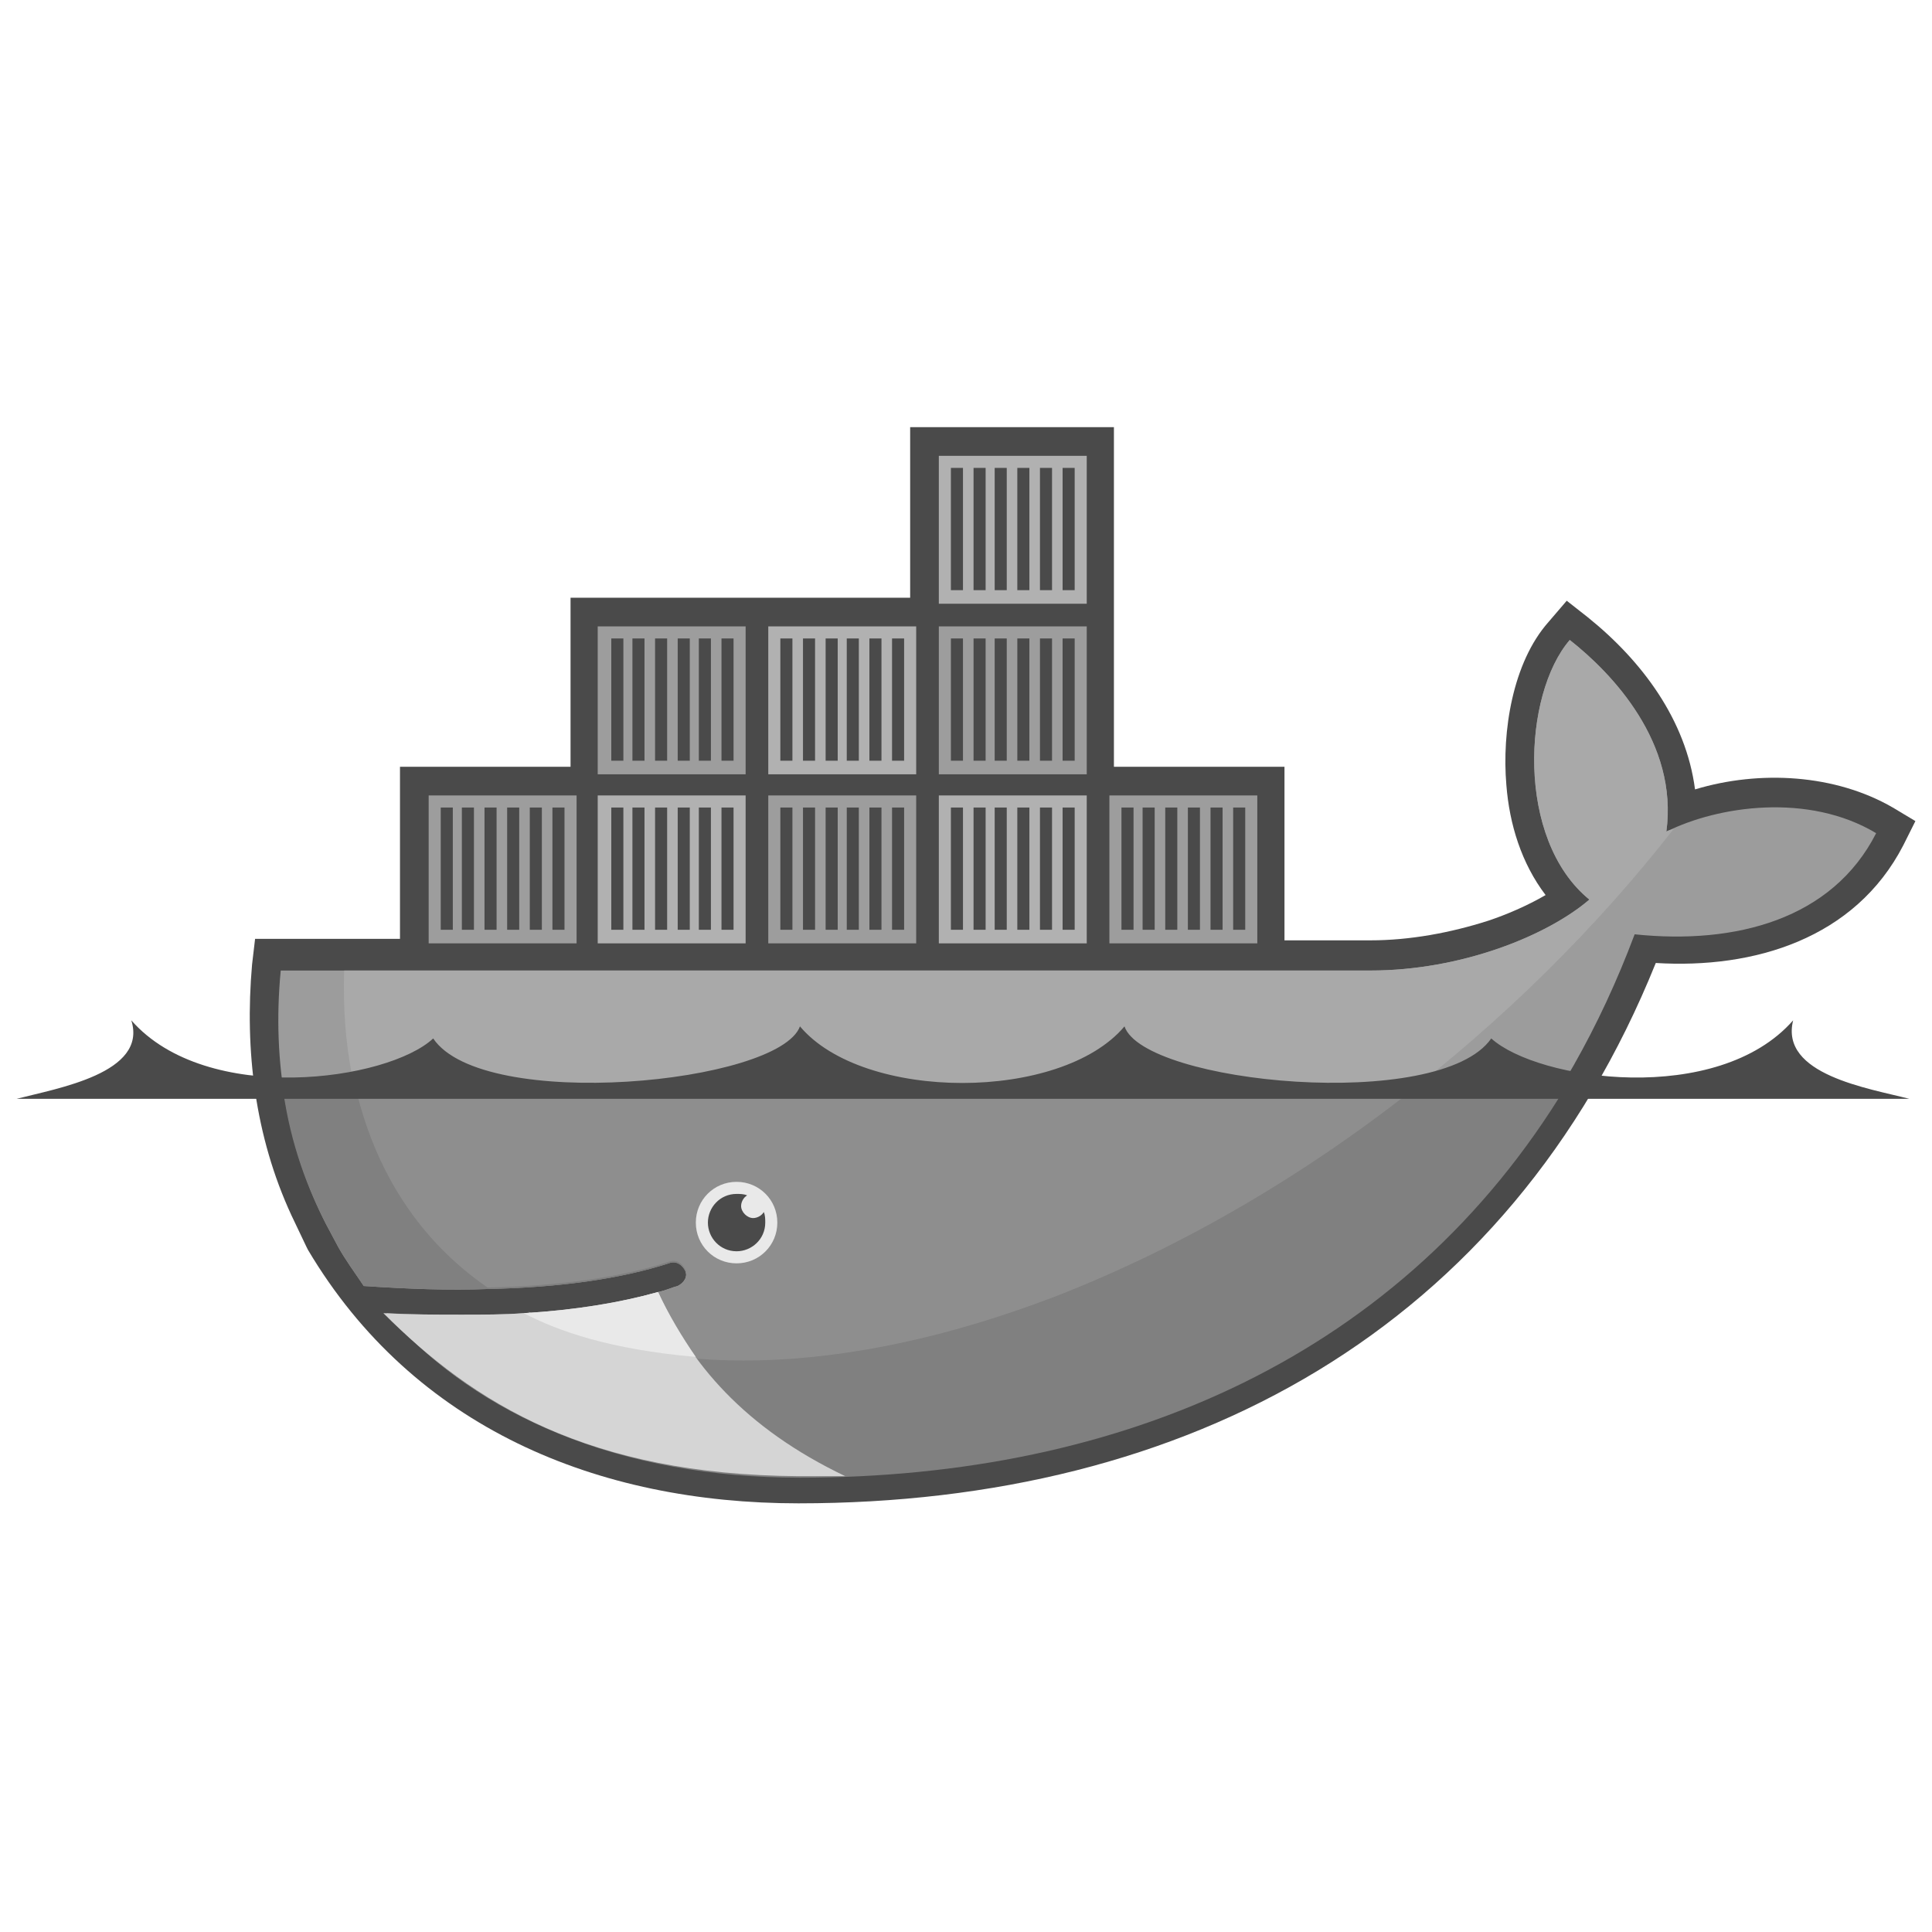 <?xml version="1.0" encoding="UTF-8" standalone="no"?><!DOCTYPE svg PUBLIC "-//W3C//DTD SVG 1.1//EN" "http://www.w3.org/Graphics/SVG/1.1/DTD/svg11.dtd"><svg width="100%" height="100%" viewBox="0 0 128 128" version="1.1" xmlns="http://www.w3.org/2000/svg" xmlns:xlink="http://www.w3.org/1999/xlink" xml:space="preserve" style="fill-rule:evenodd;clip-rule:evenodd;stroke-linejoin:round;stroke-miterlimit:1.414;"><g><path d="M73.8,50.8l11.3,0l0,11.5l5.7,0c2.6,0 5.3,-0.5 7.8,-1.3c1.2,-0.4 2.6,-1 3.8,-1.7c-1.6,-2.1 -2.4,-4.7 -2.6,-7.3c-0.3,-3.5 0.4,-8.1 2.8,-10.8l1.2,-1.4l1.4,1.1c3.6,2.9 6.5,6.8 7.1,11.4c4.3,-1.3 9.3,-1 13.1,1.2l1.5,0.9l-0.8,1.6c-3.2,6.2 -9.9,8.2 -16.4,7.8c-9.8,24.3 -31,35.8 -56.8,35.8c-13.3,0 -25.5,-5 -32.5,-16.8l-0.1,-0.2l-1,-2.1c-2.4,-5.2 -3.1,-10.9 -2.6,-16.6l0.2,-1.7l9.6,0l0,-11.4l11.3,0l0,-11.2l22.5,0l0,-11.3l13.5,0l0,22.5Z" style="fill:#4a4a4a;"/><path d="M110.4,55.1c0.8,-5.9 -3.6,-10.5 -6.4,-12.7c-3.1,3.6 -3.6,13.2 1.3,17.2c-2.8,2.4 -8.5,4.7 -14.5,4.7l-72.2,0c-0.6,6.2 0.5,11.9 3,16.8l0.8,1.5c0.5,0.9 1.1,1.7 1.7,2.6c3,0.2 5.7,0.3 8.2,0.2c4.9,-0.1 8.9,-0.7 12,-1.7c0.5,-0.2 0.9,0.1 1.1,0.5c0.2,0.5 -0.1,0.9 -0.5,1.1c-0.4,0.1 -0.8,0.3 -1.3,0.4c-2.4,0.7 -5,1.1 -8.3,1.3l-0.6,0c-1.3,0.1 -2.7,0.1 -4.2,0.1c-1.6,0 -3.1,0 -4.9,-0.1c6,6.8 15.4,10.8 27.2,10.8c25,0 46.2,-11.1 55.5,-35.9c6.7,0.7 13.1,-1 16,-6.7c-4.5,-2.7 -10.5,-1.8 -13.9,-0.1l0,0Z" style="fill:#9c9c9c;fill-rule:nonzero;"/><path d="M110.4,55.1c0.8,-5.9 -3.6,-10.5 -6.4,-12.7c-3.1,3.6 -3.6,13.2 1.3,17.2c-2.8,2.4 -8.5,4.7 -14.5,4.7l-68,0c-0.3,9.5 3.2,16.7 9.5,21c4.9,-0.1 8.9,-0.7 12,-1.7c0.5,-0.2 0.9,0.1 1.1,0.5c0.2,0.5 -0.1,0.9 -0.5,1.1c-0.4,0.1 -0.8,0.3 -1.3,0.4c-2.4,0.7 -5.2,1.2 -8.5,1.4l-0.1,-0.1c8.5,4.4 20.8,4.3 35,-1.1c15.8,-6.1 30.6,-17.7 40.9,-30.9c-0.2,0.1 -0.4,0.1 -0.5,0.2l0,0Z" style="fill:#a9a9a9;fill-rule:nonzero;"/><path d="M18.7,71.8c0.4,3.3 1.4,6.4 2.9,9.3l0.8,1.5c0.5,0.9 1.1,1.7 1.7,2.6c3,0.2 5.7,0.3 8.2,0.2c4.9,-0.1 8.9,-0.7 12,-1.7c0.5,-0.2 0.9,0.1 1.1,0.5c0.2,0.5 -0.1,0.9 -0.5,1.1c-0.4,0.1 -0.8,0.3 -1.3,0.4c-2.4,0.7 -5.2,1.2 -8.5,1.4l-0.4,0c-1.3,0.1 -2.7,0.1 -4.1,0.1c-1.6,0 -3.2,0 -4.9,-0.1c6,6.8 15.5,10.8 27.3,10.8c21.4,0 40,-8.1 50.8,-26l-85.1,0l0,-0.1l0,0Z" style="fill:#808080;fill-rule:nonzero;"/><path d="M23.5,71.8c1.3,5.8 4.3,10.4 8.8,13.5c4.9,-0.1 8.9,-0.7 12,-1.7c0.5,-0.2 0.9,0.1 1.1,0.5c0.2,0.5 -0.1,0.9 -0.5,1.1c-0.4,0.1 -0.8,0.3 -1.3,0.4c-2.4,0.7 -5.2,1.2 -8.6,1.4c8.5,4.4 20.8,4.3 34.9,-1.1c8.5,-3.3 16.8,-8.2 24.2,-14.1l-70.6,0l0,0Z" style="fill:#8e8e8e;fill-rule:nonzero;"/><path d="M28.4,52.7l9.8,0l0,9.8l-9.8,0l0,-9.8l0,0Zm0.8,0.8l0.8,0l0,8.1l-0.8,0l0,-8.1Zm1.4,0l0.8,0l0,8.1l-0.8,0l0,-8.1Zm1.5,0l0.8,0l0,8.1l-0.8,0l0,-8.1Zm1.5,0l0.8,0l0,8.1l-0.8,0l0,-8.1Zm1.5,0l0.8,0l0,8.1l-0.8,0l0,-8.1Zm1.5,0l0.8,0l0,8.1l-0.8,0l0,-8.1Zm3,-12l9.8,0l0,9.8l-9.8,0l0,-9.8l0,0Zm0.9,0.8l0.8,0l0,8.1l-0.8,0l0,-8.1Zm1.4,0l0.8,0l0,8.1l-0.8,0l0,-8.1Zm1.5,0l0.8,0l0,8.1l-0.8,0l0,-8.1Zm1.5,0l0.8,0l0,8.1l-0.8,0l0,-8.1Zm1.4,0l0.8,0l0,8.1l-0.8,0l0,-8.1Zm1.5,0l0.8,0l0,8.1l-0.8,0l0,-8.1Z" style="fill:#9d9d9d;"/><path d="M39.6,52.7l9.8,0l0,9.8l-9.8,0l0,-9.8l0,0Zm0.9,0.8l0.8,0l0,8.1l-0.8,0l0,-8.1Zm1.4,0l0.8,0l0,8.1l-0.8,0l0,-8.1Zm1.5,0l0.8,0l0,8.1l-0.8,0l0,-8.1Zm1.5,0l0.8,0l0,8.1l-0.8,0l0,-8.1Zm1.4,0l0.8,0l0,8.1l-0.8,0l0,-8.1Zm1.5,0l0.8,0l0,8.1l-0.8,0l0,-8.1Z" style="fill:#b1b1b1;"/><path d="M50.9,52.7l9.8,0l0,9.8l-9.8,0l0,-9.8l0,0Zm0.8,0.8l0.8,0l0,8.1l-0.8,0l0,-8.1Zm1.5,0l0.8,0l0,8.1l-0.8,0l0,-8.1Zm1.5,0l0.8,0l0,8.1l-0.8,0l0,-8.1Zm1.4,0l0.8,0l0,8.1l-0.8,0l0,-8.1Zm1.5,0l0.8,0l0,8.1l-0.8,0l0,-8.1Zm1.5,0l0.8,0l0,8.1l-0.8,0l0,-8.1Z" style="fill:#9d9d9d;"/><path d="M50.9,41.5l9.8,0l0,9.8l-9.8,0l0,-9.8l0,0Zm0.8,0.8l0.8,0l0,8.1l-0.8,0l0,-8.1Zm1.5,0l0.8,0l0,8.1l-0.8,0l0,-8.1Zm1.5,0l0.8,0l0,8.1l-0.8,0l0,-8.1Zm1.4,0l0.8,0l0,8.1l-0.8,0l0,-8.1Zm1.5,0l0.8,0l0,8.1l-0.8,0l0,-8.1Zm1.5,0l0.8,0l0,8.1l-0.8,0l0,-8.1Zm3.1,10.4l9.8,0l0,9.8l-9.8,0l0,-9.8Zm0.8,0.8l0.8,0l0,8.1l-0.8,0l0,-8.1Zm1.5,0l0.8,0l0,8.1l-0.8,0l0,-8.1Zm1.4,0l0.8,0l0,8.1l-0.8,0l0,-8.1Zm1.5,0l0.8,0l0,8.1l-0.8,0l0,-8.1Zm1.5,0l0.8,0l0,8.1l-0.8,0l0,-8.1Zm1.5,0l0.8,0l0,8.1l-0.8,0l0,-8.1Z" style="fill:#b1b1b1;"/><path d="M62.2,41.5l9.8,0l0,9.8l-9.8,0l0,-9.8Zm0.8,0.8l0.8,0l0,8.1l-0.8,0l0,-8.1Zm1.5,0l0.8,0l0,8.1l-0.8,0l0,-8.1Zm1.4,0l0.8,0l0,8.1l-0.8,0l0,-8.1Zm1.5,0l0.8,0l0,8.1l-0.8,0l0,-8.1Zm1.5,0l0.8,0l0,8.1l-0.8,0l0,-8.1Zm1.5,0l0.8,0l0,8.1l-0.8,0l0,-8.1Z" style="fill:#9d9d9d;"/><path d="M62.2,30.2l9.8,0l0,9.8l-9.8,0l0,-9.8Zm0.8,0.8l0.8,0l0,8.1l-0.8,0l0,-8.1Zm1.5,0l0.8,0l0,8.1l-0.8,0l0,-8.1Zm1.4,0l0.8,0l0,8.1l-0.8,0l0,-8.1Zm1.5,0l0.8,0l0,8.1l-0.8,0l0,-8.1Zm1.5,0l0.8,0l0,8.1l-0.8,0l0,-8.1Zm1.5,0l0.8,0l0,8.1l-0.8,0l0,-8.1Z" style="fill:#b1b1b1;"/><path d="M73.5,52.7l9.8,0l0,9.8l-9.8,0l0,-9.8Zm0.8,0.8l0.8,0l0,8.1l-0.8,0l0,-8.1Zm1.4,0l0.8,0l0,8.1l-0.8,0l0,-8.1Zm1.5,0l0.8,0l0,8.1l-0.8,0l0,-8.1Zm1.5,0l0.8,0l0,8.1l-0.8,0l0,-8.1Zm1.5,0l0.8,0l0,8.1l-0.8,0l0,-8.1Zm1.5,0l0.8,0l0,8.1l-0.8,0l0,-8.1Z" style="fill:#9d9d9d;"/><path d="M48.8,78.3c1.5,0 2.7,1.2 2.7,2.7c0,1.5 -1.2,2.7 -2.7,2.7c-1.5,0 -2.7,-1.2 -2.7,-2.7c0,-1.5 1.2,-2.7 2.7,-2.7" style="fill:#e9e9e9;"/><path d="M48.8,79.1c0.2,0 0.5,0 0.7,0.1c-0.2,0.1 -0.4,0.4 -0.4,0.7c0,0.4 0.4,0.8 0.8,0.8c0.3,0 0.6,-0.2 0.7,-0.4c0.1,0.2 0.1,0.5 0.1,0.7c0,1.1 -0.9,1.9 -1.9,1.9c-1.1,0 -1.9,-0.9 -1.9,-1.9c0,-1 0.8,-1.9 1.9,-1.9m-47.7,-6.3l125.4,0c-2.7,-0.7 -8.6,-1.6 -7.7,-5.2c-5,5.7 -16.9,4 -20,1.2c-3.4,4.9 -23,3 -24.3,-0.8c-4.2,5 -17.3,5 -21.5,0c-1.4,3.8 -21,5.7 -24.3,0.8c-3,2.8 -15,4.5 -20,-1.2c1.1,3.5 -4.9,4.5 -7.6,5.2" style="fill:#4a4a4a;"/><path d="M56,97.8c-6.7,-3.2 -10.3,-7.5 -12.4,-12.2c-2.5,0.7 -5.5,1.2 -8.9,1.4c-1.3,0.1 -2.7,0.1 -4.1,0.1c-1.7,0 -3.4,0 -5.2,-0.1c6,6 13.6,10.7 27.5,10.8l3.1,0Z" style="fill:#d5d5d5;fill-rule:nonzero;"/><path d="M46.1,89.9c-0.9,-1.3 -1.8,-2.8 -2.5,-4.3c-2.5,0.7 -5.5,1.2 -8.9,1.4c2.3,1.2 5.7,2.4 11.4,2.9l0,0Z" style="fill:#e9e9e9;fill-rule:nonzero;"/></g></svg>